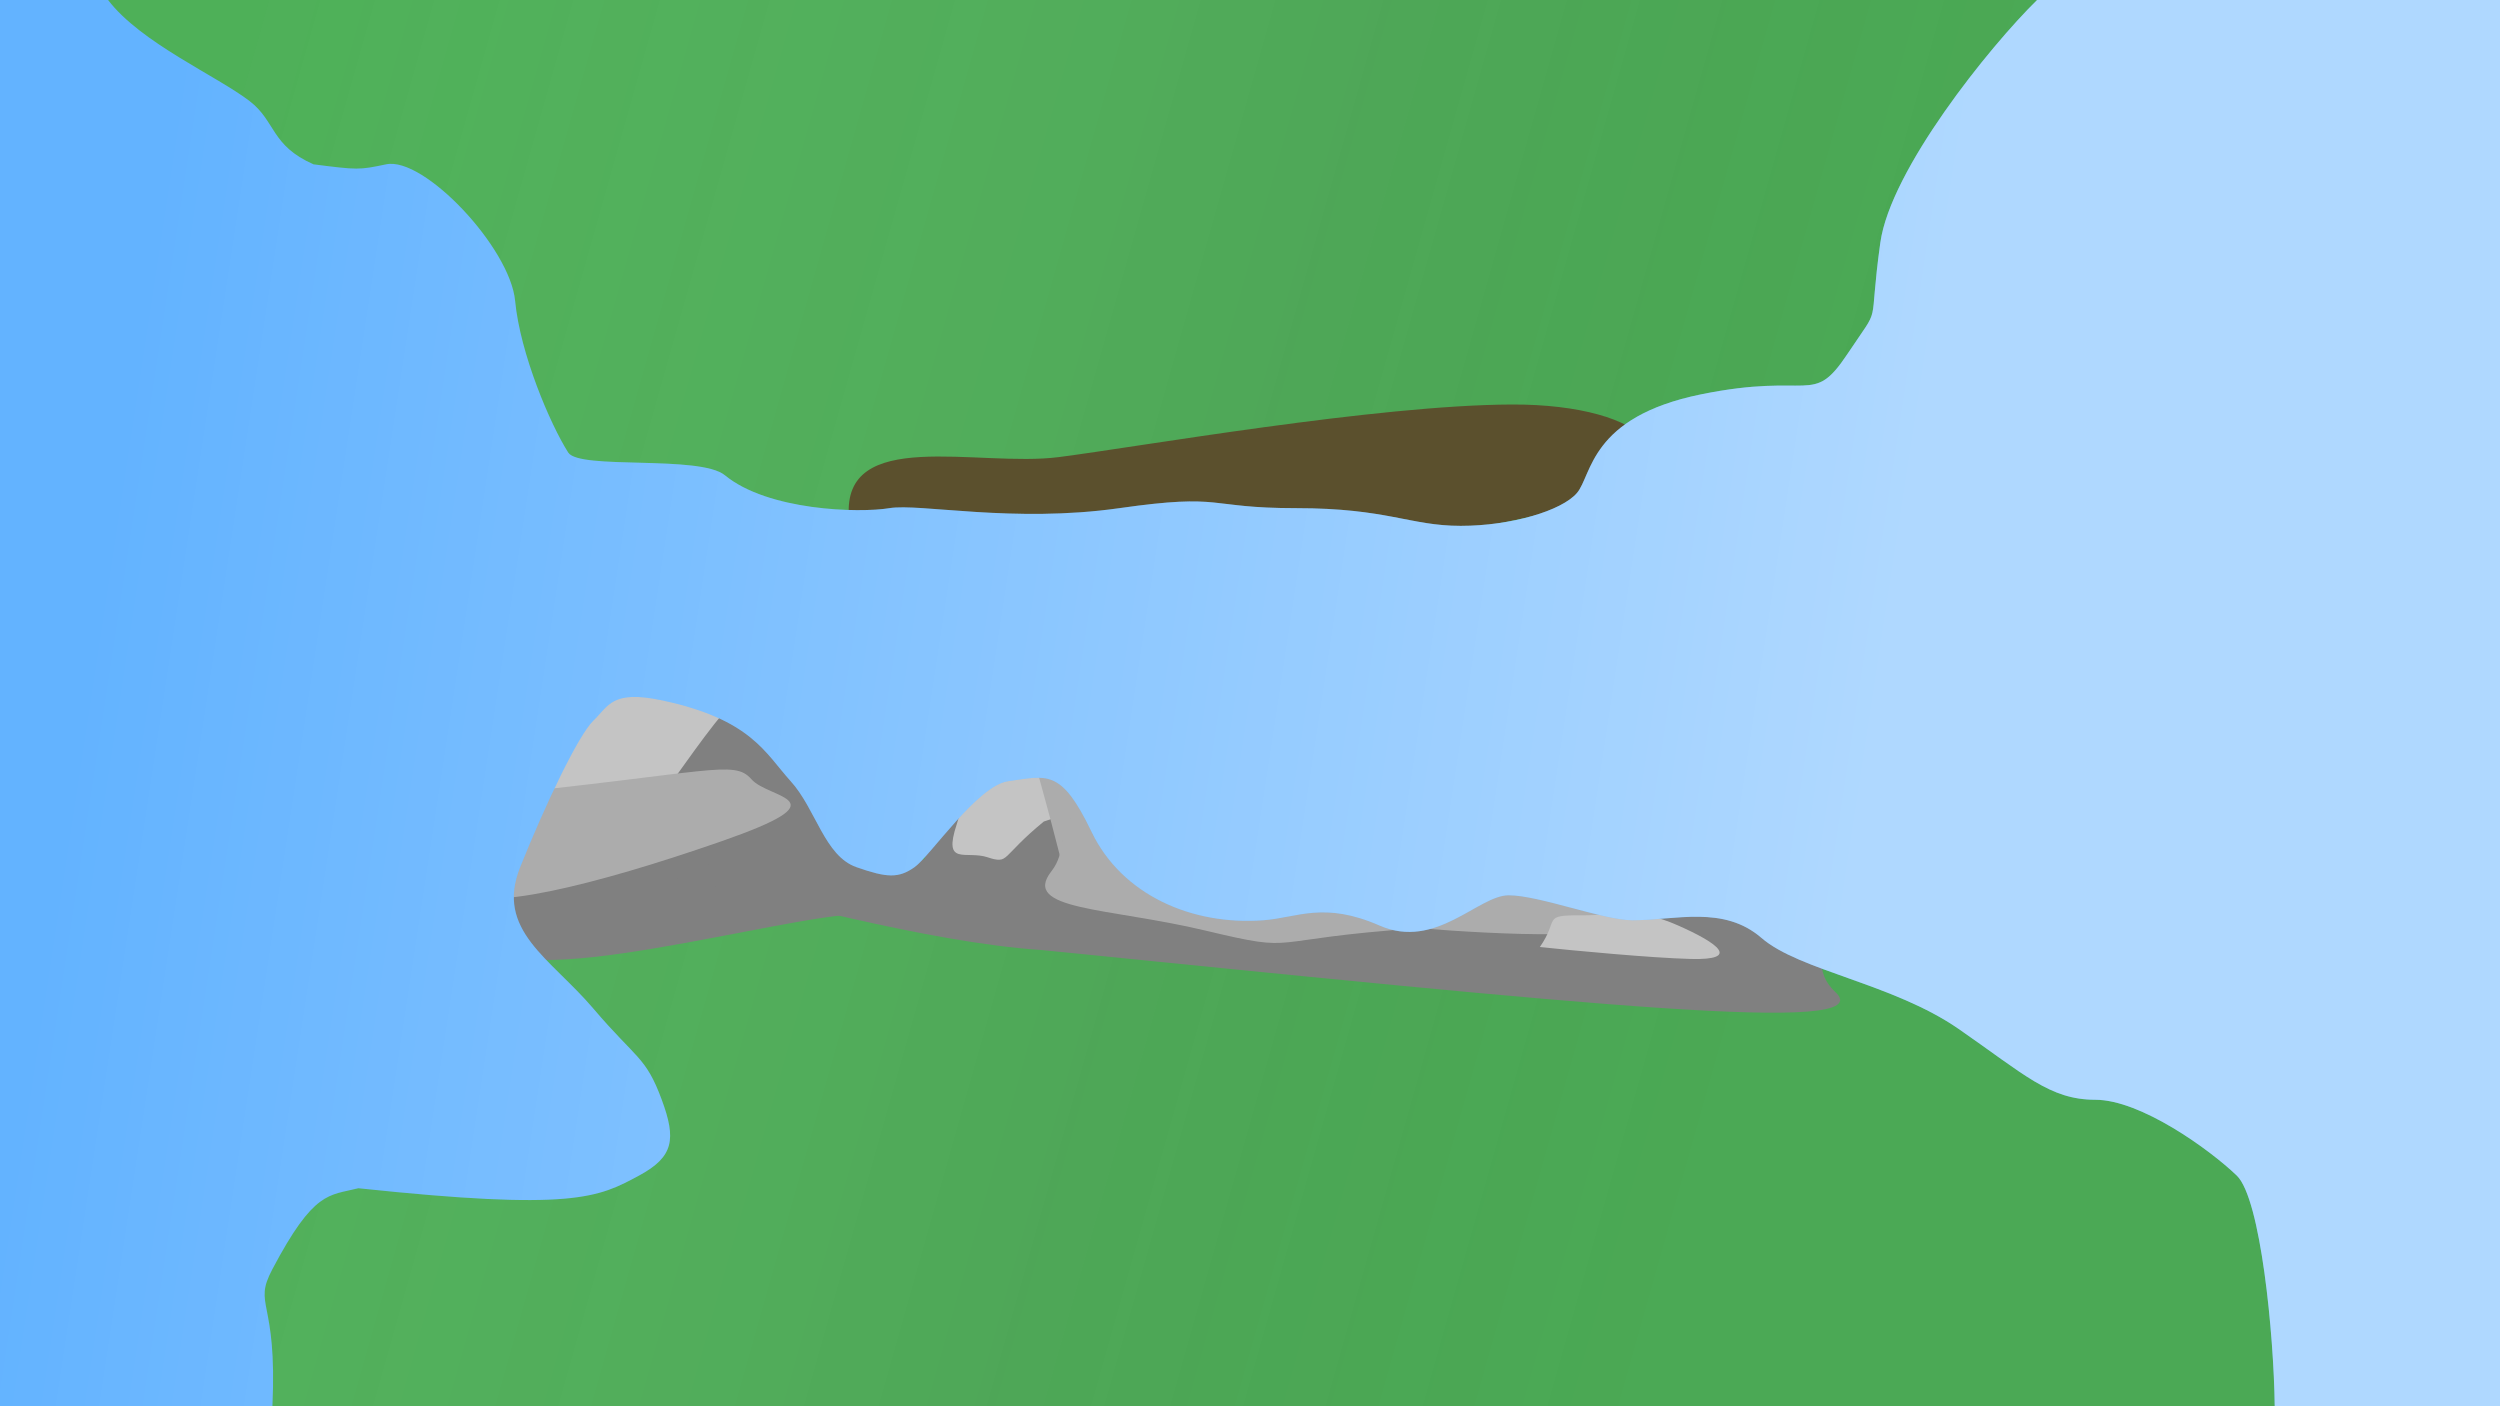 <svg width="1600" height="900" viewBox="0 0 1600 900" fill="none" xmlns="http://www.w3.org/2000/svg">
<rect x="0" y="0" width="1600" height="900" fill="#333333" stroke="none"/>
<g style="mix-blend-mode:darken">
<g clip-path="url(#clip0)">
<rect width="1600" height="900" fill="white"/>
<rect width="1600" height="900" fill="#4EB058"/>
<rect width="1600" height="900" fill="url(#paint0_linear)"/>
<path d="M519.123 512.494C535.94 550.232 793.104 611.702 549.907 585.152C503.179 585.152 321.784 638.66 314.011 600.921C304.296 553.746 373.28 490.602 444.633 457.596C515.985 424.591 502.306 474.757 519.123 512.494Z" fill="#808080"/>
<path d="M456.503 415.53C441.491 405.559 445.521 414.335 385.293 449.615C364.985 454.199 322.937 468.372 317.217 488.388C310.067 513.407 334.394 521.328 372.916 532.004C411.439 542.68 425.783 500.698 464.001 454.971C502.22 409.244 471.516 425.501 456.503 415.53Z" fill="#C4C4C4"/>
<path d="M480.916 498.718C469.614 485.818 455.349 494.688 306.958 509.574C299.712 523.442 287.126 554.656 294.748 568.568C304.276 585.957 382.539 565.993 461.692 538.427C540.844 510.86 492.219 511.619 480.916 498.718Z" fill="#ACACAC"/>
<path d="M703.673 529.387C707.806 549.209 678.774 553.944 625.557 563.848C614.002 568.075 590.986 571.786 591.366 552.814C591.842 529.099 633.382 505.076 672.704 495.841C712.025 486.606 699.541 509.564 703.673 529.387Z" fill="#808080"/>
<path d="M632.129 548.679C646.074 553.309 640.065 548.703 668.044 525.774C680.195 522.074 703.613 511.832 700.079 500.466C695.662 486.26 676.124 483.298 645.879 479.638C615.633 475.977 621.445 499.95 612.361 527.368C603.278 554.785 618.183 544.049 632.129 548.679Z" fill="#C4C4C4"/>
<path d="M661.099 466.945C655.852 473.134 660.997 479.189 678.316 547.576C685.309 549.999 700.791 553.709 706.768 549.172C714.239 543.501 699.438 508.278 681.018 473.169C662.598 438.061 666.346 460.757 661.099 466.945Z" fill="#ACACAC"/>
<path d="M1174.56 634.837C1204.76 662.896 1014.85 643.006 666.946 608.053C591.723 603.019 493.128 574.097 440.738 564.184C350.772 547.162 709.257 542.646 966.029 566.113C1222.8 589.58 1144.37 606.779 1174.56 634.837Z" fill="#808080"/>
<path d="M771.546 595.583C833.968 610.47 805.274 601.065 908.369 594.029C957.443 598.141 1049.88 602.504 1027.06 587.057C998.533 567.749 913.505 550.93 782.507 525.952C651.51 500.973 692.674 532.427 672.928 557.588C653.183 582.75 709.124 580.696 771.546 595.583Z" fill="#ACACAC"/>
<path d="M1011.39 585.822C986.699 585.687 998.069 588.201 985.488 606.096C1007.1 608.372 1056.69 613.086 1082.15 613.734C1113.99 614.542 1100.14 603.812 1073.66 592.172C1047.17 580.532 1036.08 585.957 1011.39 585.822Z" fill="#C4C4C4"/>
<path d="M677.655 292.542C625.857 299.216 538.426 272.787 543.352 331.346C545.3 354.5 617.75 357.811 693.684 356.055C788.603 353.86 914.388 350.226 1005.15 324.058C1095.92 297.889 1054.14 258.549 967.611 258.88C881.085 259.21 729.453 285.867 677.655 292.542Z" fill="#5B502D"/>
<path d="M159.78 64.721C138.746 48.541 90.205 27.506 69.171 0H0V900H174.342C177.578 830.425 161.65 836.276 174.342 812.247C201.061 761.664 210.535 765.277 229.355 760.47C366.887 775.032 382.775 766.503 408.956 752.38C431.281 740.336 432.82 728.999 423.518 703.839C413.217 675.98 407.337 677.951 379.831 645.591C352.325 613.23 316.728 595.432 332.909 554.981C349.089 514.531 370.211 470.361 379.831 461.136C389.452 451.911 391.486 441.415 423.518 448.192C480.878 460.328 489.857 482.17 506.037 499.969C522.217 517.767 527.625 547.784 548.105 554.981C567.649 561.849 575.127 562.196 585.32 554.981C595.513 547.766 625.531 502.746 645.187 499.969C670.264 496.426 679.165 491.879 698.581 532.329C717.998 572.78 762.814 592.398 808.607 588.96C830.552 587.312 847.084 576.696 883.036 592.398C918.987 608.099 946.107 572.981 965.555 572.981C985.002 572.981 1026.32 588.96 1044.84 588.96C1072.34 588.96 1103.09 579.252 1127.36 600.286C1151.63 621.32 1211.49 629.41 1253.56 658.535C1295.63 687.659 1311.81 703.839 1340.94 703.839C1370.06 703.839 1414.21 735.709 1431.54 752.38C1446.86 767.103 1455.28 854.156 1455.82 900H1600V0H1303.72C1272.98 30.203 1209.88 108.731 1203.4 155.33C1195.31 213.579 1205.02 192.545 1182.37 226.523C1159.72 260.501 1159.72 237.849 1088.52 252.411C1017.33 266.974 1018.95 304.188 1009.24 315.514C999.533 326.84 967.173 336.548 934.812 336.548C902.452 336.548 887.89 325.222 829.641 325.222C771.392 325.222 784.336 315.514 716.379 325.222C648.423 334.93 588.556 321.986 569.14 325.222C549.723 328.458 491.475 326.84 463.968 304.188C447.972 291.015 370.798 300.854 363.651 289.626C352.223 271.673 332.908 226.523 329.672 192.545C326.436 158.566 271.376 100.087 247.153 105.171C229.739 108.826 229.114 108.8 200.641 105.171C173.246 93.087 176.608 77.665 159.78 64.721Z" fill="#63B3FF"/>
<path d="M159.78 64.721C138.746 48.541 90.205 27.506 69.171 0H0V900H174.342C177.578 830.425 161.65 836.276 174.342 812.247C201.061 761.664 210.535 765.277 229.355 760.47C366.887 775.032 382.775 766.503 408.956 752.38C431.281 740.336 432.82 728.999 423.518 703.839C413.217 675.98 407.337 677.951 379.831 645.591C352.325 613.23 316.728 595.432 332.909 554.981C349.089 514.531 370.211 470.361 379.831 461.136C389.452 451.911 391.486 441.415 423.518 448.192C480.878 460.328 489.857 482.17 506.037 499.969C522.217 517.767 527.625 547.784 548.105 554.981C567.649 561.849 575.127 562.196 585.32 554.981C595.513 547.766 625.531 502.746 645.187 499.969C670.264 496.426 679.165 491.879 698.581 532.329C717.998 572.78 762.814 592.398 808.607 588.96C830.552 587.312 847.084 576.696 883.036 592.398C918.987 608.099 946.107 572.981 965.555 572.981C985.002 572.981 1026.32 588.96 1044.84 588.96C1072.34 588.96 1103.09 579.252 1127.36 600.286C1151.63 621.32 1211.49 629.41 1253.56 658.535C1295.63 687.659 1311.81 703.839 1340.94 703.839C1370.06 703.839 1414.21 735.709 1431.54 752.38C1446.86 767.103 1455.28 854.156 1455.82 900H1600V0H1303.72C1272.98 30.203 1209.88 108.731 1203.4 155.33C1195.31 213.579 1205.02 192.545 1182.37 226.523C1159.72 260.501 1159.72 237.849 1088.52 252.411C1017.33 266.974 1018.95 304.188 1009.24 315.514C999.533 326.84 967.173 336.548 934.812 336.548C902.452 336.548 887.89 325.222 829.641 325.222C771.392 325.222 784.336 315.514 716.379 325.222C648.423 334.93 588.556 321.986 569.14 325.222C549.723 328.458 491.475 326.84 463.968 304.188C447.972 291.015 370.798 300.854 363.651 289.626C352.223 271.673 332.908 226.523 329.672 192.545C326.436 158.566 271.376 100.087 247.153 105.171C229.739 108.826 229.114 108.8 200.641 105.171C173.246 93.087 176.608 77.665 159.78 64.721Z" fill="url(#paint1_linear)"/>
</g>
</g>
<defs>
<linearGradient id="paint0_linear" x1="103.314" y1="189.709" x2="1160.98" y2="488.221" gradientUnits="userSpaceOnUse">
<stop stop-color="white" stop-opacity="0"/>
<stop offset="0.637" stop-color="#515151" stop-opacity="0.093"/>
<stop offset="1" stop-opacity="0.04"/>
</linearGradient>
<linearGradient id="paint1_linear" x1="85.637" y1="237.512" x2="1217.24" y2="410.094" gradientUnits="userSpaceOnUse">
<stop stop-color="white" stop-opacity="0"/>
<stop offset="1" stop-color="white" stop-opacity="0.49"/>
</linearGradient>
<clipPath id="clip0">
<rect width="1600" height="900" fill="white"/>
</clipPath>
</defs>
</svg>
